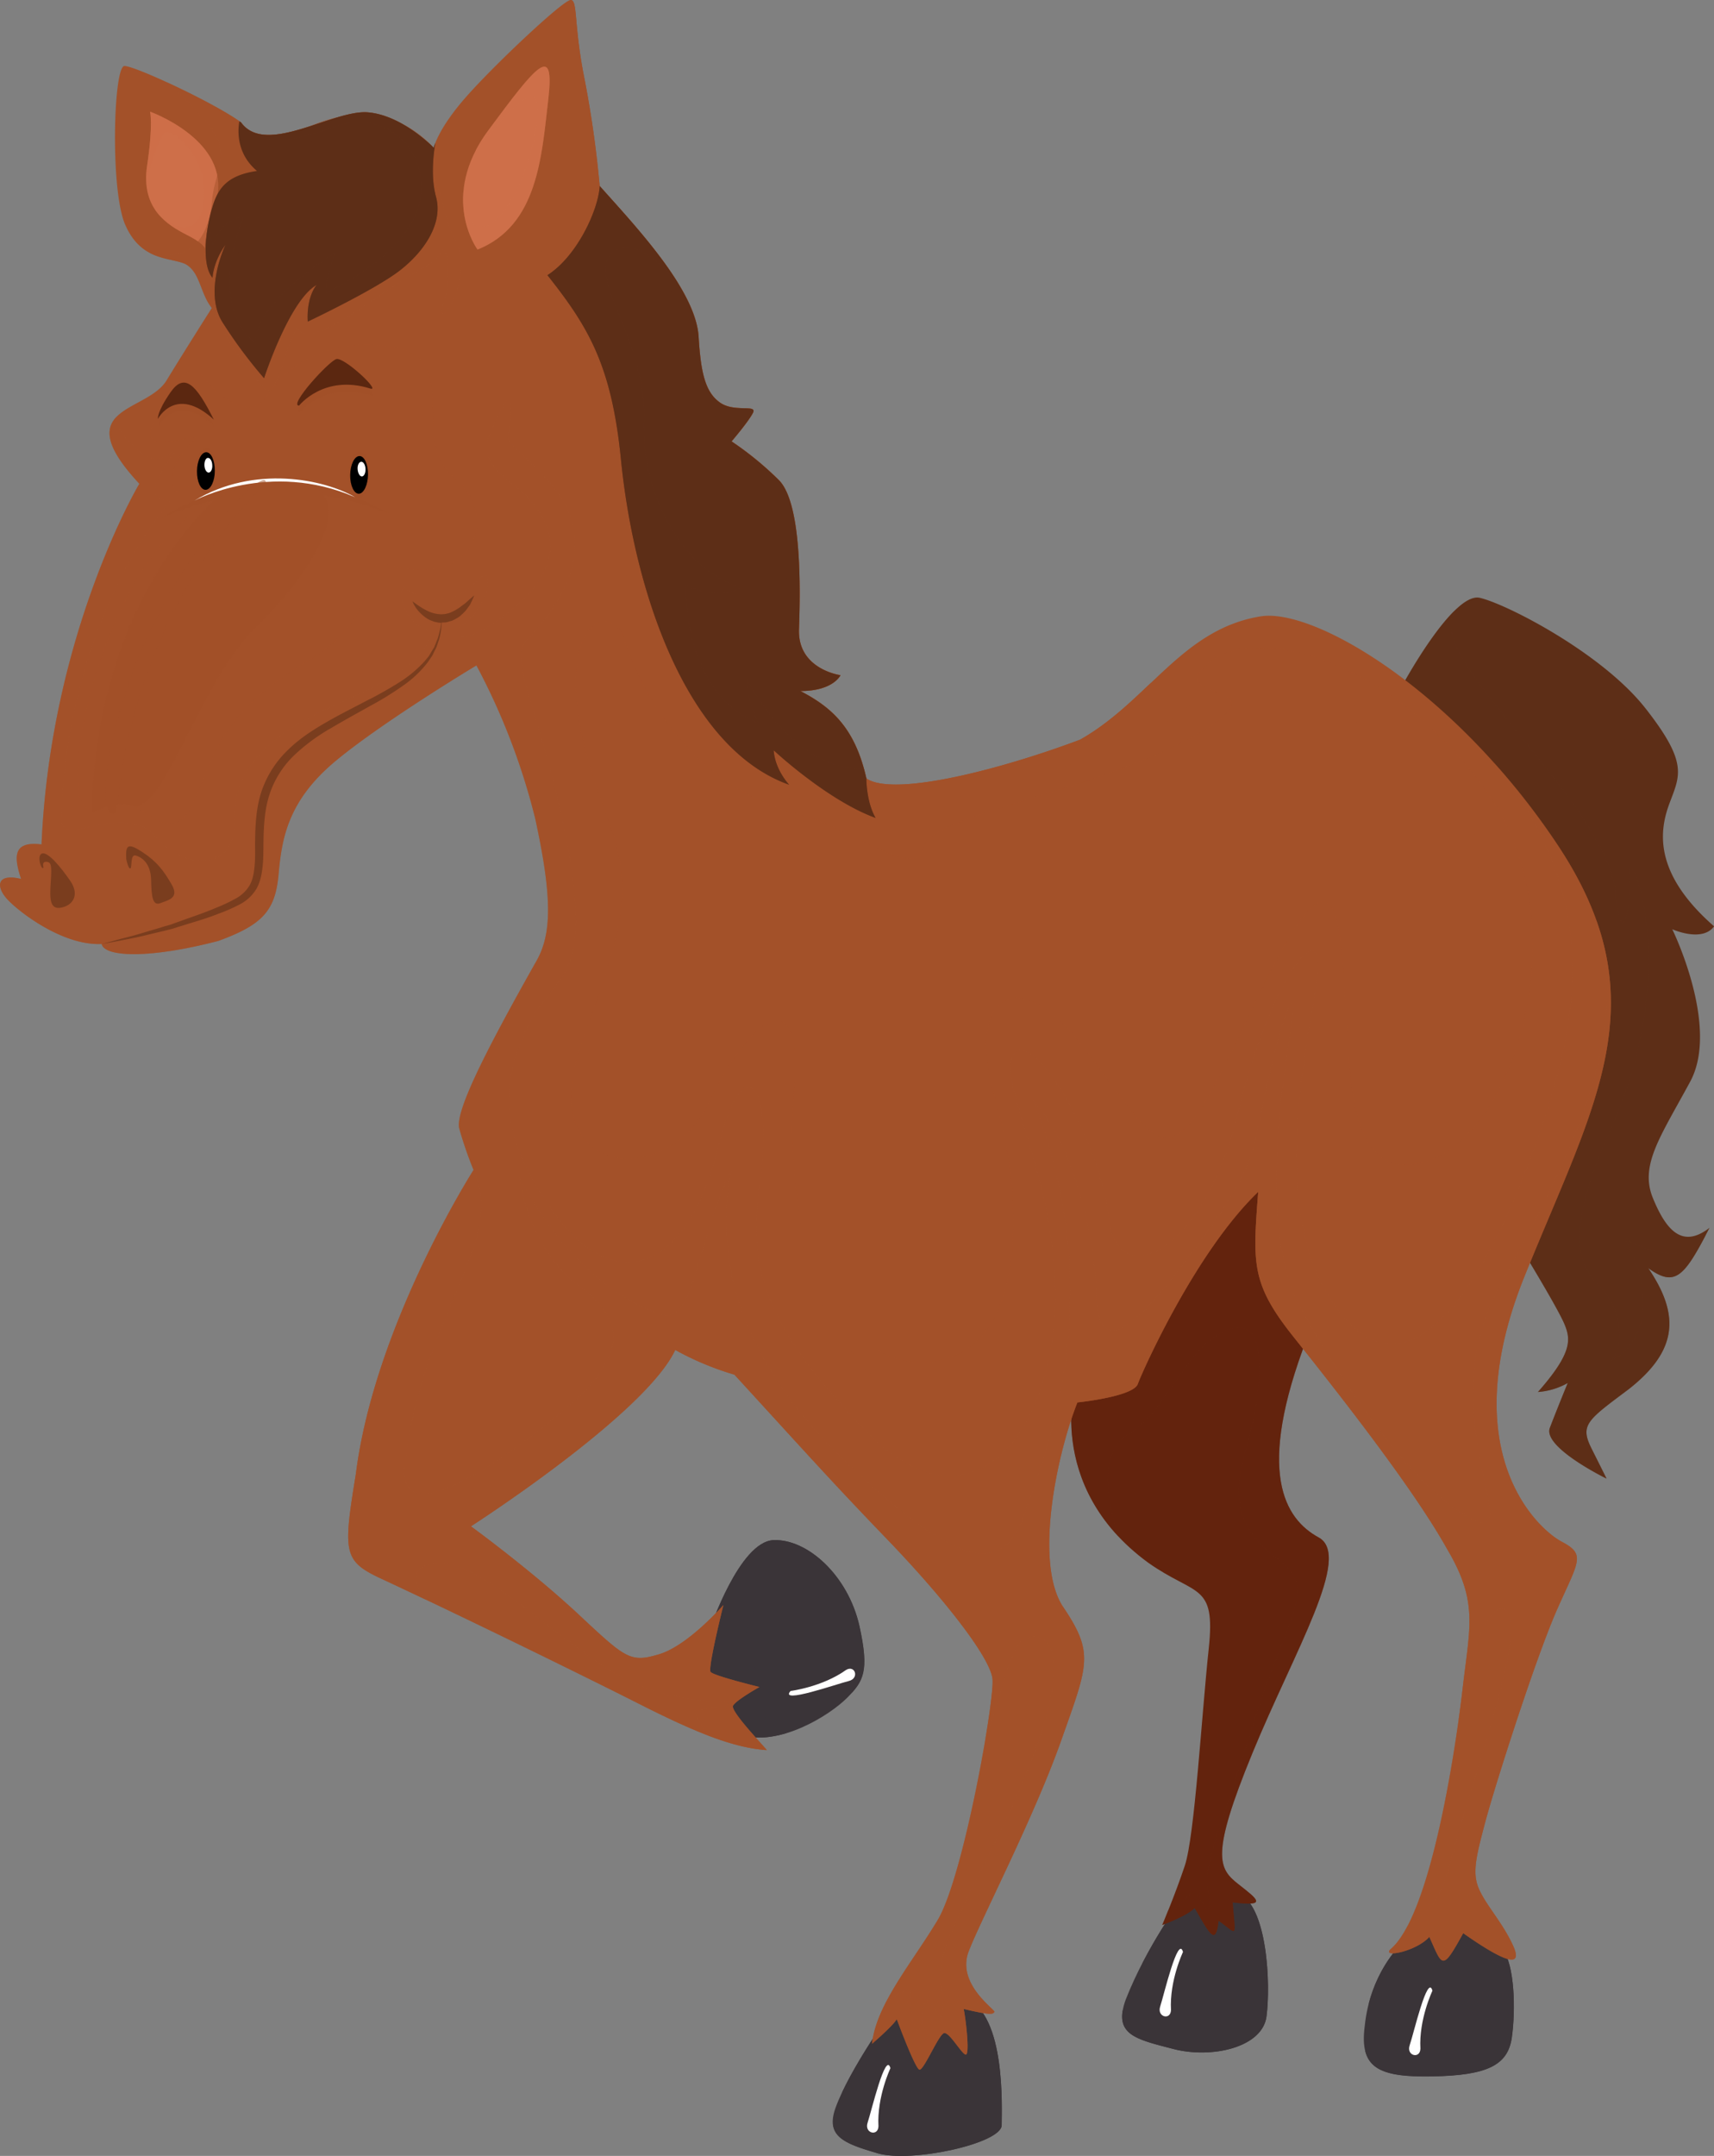 <svg xmlns="http://www.w3.org/2000/svg" viewBox="0 0 837.34 1052.67"><rect x="0" y="0" width="837.34" height="1052.67" fill="#808080" stroke="none"/><defs><style>.cls-1{isolation:isolate;}.cls-2{fill:#3a3438;}.cls-11,.cls-14,.cls-3,.cls-5,.cls-9{mix-blend-mode:multiply;}.cls-4{fill:#63230d;}.cls-11,.cls-17,.cls-5,.cls-9{opacity:0.5;}.cls-15,.cls-6{fill:#5d2e17;}.cls-10,.cls-11,.cls-16,.cls-17,.cls-7{fill:#a35129;}.cls-8,.cls-9{fill:#ce6f49;}.cls-10{opacity:0.3;}.cls-10,.cls-15,.cls-16,.cls-17{mix-blend-mode:screen;}.cls-12{fill:#5b2710;}.cls-13{fill:#fff;}.cls-14{fill:#7a3d1e;}</style></defs><g class="cls-1"><g id="Layer_1" data-name="Layer 1"><path class="cls-2" d="M576.74,928.19s-16.53,22-26.8,48.16c-6.21,17.21,4.79,19.29,23.37,24.12s43.34-.69,45.4-15.84.68-55.07-14.43-60.55S576.74,928.19,576.74,928.19Z"/><path class="cls-2" d="M346.9,795.38s14.46-42.65,31-43.38,36.45,17.26,42,42c4.82,22.06,2.1,26.84-6.18,35.11s-33,24.07-52.28,17.89S342.06,814.66,346.9,795.38Z"/><path class="cls-2" d="M437,979.79s-22,30.26-28.89,49.59c-4.83,13.75,4.12,17.18,20.63,22s60.6-4.83,60.6-13.75,2.05-53-17.25-62S437,979.79,437,979.79Z"/><path class="cls-2" d="M684.14,949.76s-14.76,13.66-17.42,39.41c-2.71,20.65,6.71,25.19,33.26,24.68s36.7-5.37,38.62-19.06,1.34-35.41-4.57-43.2S702.9,925.08,684.14,949.76Z"/><g class="cls-3"><path class="cls-2" d="M472.12,975.68c-19.27-8.95-35.09,4.11-35.09,4.11s-16.7,23-25.54,41.65l.44.19s20.63-31.86,27.63-13.59c7,19.62,12.65,7.46,15.94,3.26s7.91-6.57,10.76,9.35c2.69,15.21-18.17,38.12-59.22,17.24,1.21,7,9.32,9.87,21.73,13.5,16.52,4.81,60.6-4.83,60.6-13.75S491.42,984.63,472.12,975.68Z"/></g><g class="cls-3"><path class="cls-2" d="M604.28,924.08c-15.17-5.53-27.54,4.11-27.54,4.11A243,243,0,0,0,558,958.8l.13,0S574,942,577.73,942.93s5.63,8.46,5.63,8.46,8.88-4.25,12.65-4.25,10.27,7.49,10.75,25.32-37.94,30.41-58.07,9.32c-.08,0-.11-.13-.22-.2-2.17,12.44,8.36,14.61,24.84,18.89,18.57,4.78,43.34-.69,45.4-15.84S619.39,929.56,604.28,924.08Z"/></g><g class="cls-3"><path class="cls-2" d="M734,951.59c-5.92-7.76-31.13-26.51-49.89-1.83,0,0-10.66,9.93-15.5,28.79,3.31-4.47,14.3-18.39,23.34-18.77,10.79-.45,8.91,12.68,16.87,3.29s16.41-.94,16.83,14c.49,14.41-13.31,44.69-58.71,24.36,2.61,10.23,12.85,12.77,33,12.37,26.54-.53,36.7-5.37,38.62-19.06S739.94,959.38,734,951.59Z"/></g><g class="cls-3"><path class="cls-2" d="M419.82,794c-5.51-24.73-25.42-42.68-42-42s-31,43.38-31,43.38c-4.84,19.28-4.84,45.42,14.46,51.61,7.27,2.33,15.31,1.55,23-.8-7.59-3.33-14.3-8.33-8.29-14.31,11.29-11.28,9.45-11.56-4.88-16.76s-5.78-35.64,11.58-39.62c15.43-3.5,35.89,15.11,33.46,51C422.4,819.52,424.15,813.57,419.82,794Z"/></g><path class="cls-4" d="M525.82,672.9S509.3,725.19,560.9,763c23.41,16.55,33.06,9.65,29.6,42s-6.86,91.56-11.7,106-11,28.9-11,28.9,11.67-4.12,15.84-8.26c7.53,13.09,10.32,18.59,11.7,6.19,9.62,6.9,8.25,9,6.85-8.94,17.2,2.09,12.41-1.36,2.77-8.93s-13.79-13.78,6.87-64,48.84-96.3,32.36-105.29-31-31.63-5.53-97.7c-4.13-48.19-11.69-87.4-32.32-76.4S525.82,672.9,525.82,672.9Z"/><g class="cls-5"><path class="cls-4" d="M605,920c-9.62-7.57-13.79-13.78,6.87-64s48.84-96.3,32.36-105.29-31-31.63-5.53-97.7c-4.13-48.19-11.69-87.4-32.32-76.4s-80.52,96.36-80.52,96.36-13,41.37,20.39,77.12l.17-.38S532.12,711,551,700.53s28.38-44.11,49.4-51.48,15.74,32.59,8.4,57.76-4.22,40,15.77,54.67,3.17,29.41-12.63,80.88S588.22,909.13,590,921.93s0,12.7-3.59,5.44-7.33,0-12.17,4.84c-1.23,1.24-2.44,1.22-3.46.41-1.78,4.44-3,7.27-3,7.27s11.67-4.12,15.84-8.26c7.53,13.09,10.32,18.59,11.7,6.19,9.62,6.9,8.25,9,6.85-8.94C619.39,931,614.6,927.52,605,920Z"/></g><path class="cls-6" d="M685,334.9s24.81-46,37.92-43,59.78,27,80.94,53.95,16.76,32.81,11.63,46.68-7.29,34.24,21.89,59.77c-5.83,8-20.42,1.43-20.42,1.43s23.33,47.42,8.76,74.38-24.79,40.83-18.23,56.86S822,609.7,835.16,599.49c-12.4,24.07-16.76,29.18-29.92,19.7,15.34,22.61,14.62,40.09-9.45,59-20.43,15.31-24.08,17.5-18.24,29.16s7.3,14.59,7.3,14.59-31.33-15.28-27.7-24.78,8.74-21.9,8.74-21.9a34.66,34.66,0,0,1-14.55,4.39c16.74-19,16-25.51,13.09-32.79s-18.95-33.58-18.95-33.58,54.68-116.6,21.17-169.09S685,334.9,685,334.9Z"/><g class="cls-5"><path class="cls-6" d="M833.57,602.56c-9.91,15.11-26.66,9.24-39.8,2.19,13.33,24.52,12.26,50.1-6.68,59.55,6.68-6.7,5.48-25.11-5.52-36.17s-17.83-26.27,7.62-82.25c32.2-75.51,5.93-135.72,6.82-119.62s-3.44,39.85-6.82,10.17c-1.72-35.63-69-95.53-78.84-123.6-2-5.81-1.63-10.65.31-14.69-12.35,12-25.7,36.76-25.7,36.76s48.13,56.86,81.69,109.33-21.17,169.09-21.17,169.09,16,26.28,18.95,33.58,3.65,13.84-13.09,32.79a34.66,34.66,0,0,0,14.55-4.39s-5.09,12.39-8.74,21.9S784.85,722,784.85,722s-1.44-2.91-7.3-14.59-2.19-13.85,18.24-29.16c24.07-19,24.79-36.43,9.45-59C817.8,628.22,822.37,623.94,833.57,602.56Z"/></g><path class="cls-7" d="M103.49,150.36S91.1,169.81,81.34,185.77s-48.66,12.39-13.27,50.44c0,0-43.32,72.56-47.78,176.1-14.14-1.77-13.5,6.09-10,16.83-12-2.86-12.29,3.73-6.93,9.72s27.1,23,46.3,22.05c1.27,6.31,22.84,7.42,57-1.49,21.57-7.87,27.84-14.7,29.44-32.57s4.7-36.24,28.34-55.7,68.31-46.25,68.31-46.25a324.83,324.83,0,0,1,28.72,74.79c8.39,38.52,8.08,56.27.68,69.37-24.5,43.41-39.88,73.54-37.8,81.92a189.54,189.54,0,0,0,7,20.31S183,646.94,173.83,719.8c-6.28,38.5-6.15,42.42,12.64,51.12,39.19,18.2,98.63,47.33,126.16,61.25s45.84,21.28,62,22.36c-4.42-5.1-17.66-19.07-16.54-21.63S371,823.71,371,823.71s-22.39-5.46-23.85-7.36,6.24-32.63,6.24-32.63-17.19,19.75-31.38,24-16.27,2.1-39.39-19.47-52.55-43-52.55-43,85.1-54.65,99.81-86.12a142.62,142.62,0,0,0,28.91,12.08c34.68,37.82,46.77,51.47,74.59,80.35s50.45,57.78,51.49,68.27-14.2,96.65-26.8,117.67-29.94,41-32.07,60.42c11.56-10,12.08-12.09,12.08-12.09s8.95,24.19,11.08,24.71,9.45-17.37,12.08-17.85,8.42,10,10.49,10.49.29-16-.94-22.27c13.77,3.26,14.26,2.5,15,1.47S467,968.8,473.27,952.67s32-65.64,45.19-102.95,16.27-42.53.52-65.69c-13.68-22-2.61-74.06,7.35-99.27,0,0,27.29-2.78,29.52-9s28.3-64.63,58.82-93.82c-2.65,35-3.55,44.7,17.27,70.82s58.11,73.31,74.92,103.42c15.4,25.94,11.19,37.83,7.72,67.95S699,935.27,679.29,951.78c-4.31,4.32,12.57,1.09,19-6.07,6.48,14.33,6.11,17.18,16.54-1.82,20.43,14.37,29.4,17.22,24.37,6.13s-12.91-19.39-16.5-27.31-1.79-15.4,2.88-33,24.65-80.27,35.2-104.05,14-26.6,2.1-32.93-53.24-44.16-17.52-131C779,538.38,811.25,488,760.8,412.34s-119-115.65-145-111.38c-38.49,6.26-54.64,41.31-88.21,60.23-39.24,14.71-91.07,28-104.37,18.9-5.61-25.21-17.5-35-32.23-42.69,16.11,0,19.6-7.73,19.6-7.73s-21-2.8-20.29-22.45,1.4-61.59-9.81-72.79a156.23,156.23,0,0,0-23.12-18.92s8.39-9.78,10.48-14-9.08,0-16.1-4.93-9.4-14-10.48-32.2c-1.42-23.13-31.52-54.64-48.32-73.56a517.8,517.8,0,0,0-7.4-52.22C280.2,12.05,282.34,0,278.78,0s-36.06,30.45-50.56,46.73-16.3,25.43-16.3,25.43-15.25-15.91-32.21-17.31-49.88,21.59-61.92,4.94c-12.37-9.2-51.66-27.57-57-27.57s-7.06,60.52.37,77.5,20.18,15.92,28.32,18.75S97.67,143.59,103.49,150.36Z"/><path class="cls-8" d="M100.11,121.78s1-2.06-8.66-7S68.74,102,71.84,81.11,73.3,54.53,73.3,54.53s36.6,13,33.07,39.7C103.17,103,99.64,118.51,100.11,121.78Z"/><path class="cls-8" d="M100.07,121.27a1.88,1.88,0,0,0,0,.51A1,1,0,0,0,100.07,121.27Z"/><path class="cls-9" d="M106.37,94.23C109.9,67.5,73.3,54.53,73.3,54.53s1.63,5.78-1.46,26.58a38.3,38.3,0,0,0-.42,5.7l.73-1s5.28-18.56,8.48-21S99.71,75.22,99.71,94c0,18.57-11.09,22.94-24.34,7.77,4.09,6.52,10.6,10.21,16.08,13,6.91,3.55,8.35,5.6,8.62,6.49C100,117.14,103.31,102.62,106.37,94.23Z"/><g class="cls-5"><path class="cls-7" d="M211.92,72.16c-3.39,8.77,1.63,14.85,5.18,30.19S226.52,120,225.32,133s-11.19,26.6-9.41,16.55c5.86-14.74,1.75-31.87-.62-26.6s-2.93,4.14-20,14.82-43.67,33-50.19,22.4c-7.08,11.79-10,36.56-16.48,28.9C107.3,165.48,102,146,97.87,137.78s-8.39-9.31-8.39-9.31c-4.62-1.61-10.69-2-16.43-5,23.64,5.8,29.44-12.49,30.57-25.73,1.28-14.82,10.29-22.5-2.58-37.94A189.75,189.75,0,0,0,81.66,40.24c13.26,6.08,29.06,14.32,36.13,19.55,6.82,9.46,20.3,6.17,33.84,1.81C151.63,61.6,186.12,43.81,211.92,72.16Z"/></g><path class="cls-10" d="M98.86,183.76s20.86,26.11,31.82,9.31,32.9-29.38,63.61-23.11,5.49,45.19,27.44,63.06,12,54.63-30.71,43c-19.74-5.21,1.5,21.81-40.59,46.7s-46,45.7-55,67.15-19.59,9.33-29.42,4.2-30.71,16.76-28-21,29.46-131.65,91.8-136.91c-35.28-3.17-44.06,4.14-44.06,4.14S79,229.81,94.5,215.15c5.86-5.52-24.46,7.5-20.86-5.25S92.56,171.88,98.86,183.76Z"/><g class="cls-3"><path class="cls-7" d="M281.27,47.49c6.37,36.84-6.44,72.09-28.85,86.51-12.81,7.22,32,6.39,44.05,95.33,7.19,79.27,46.46,152.94,95.32,161.76,6.38,3.21-2.4-4.79,0-4.79,0,0,28.82,20,44.83,23.19,12.86,4-8-17.58,12.86-17.58s101.19-25.15,123.59-41.26,2.81-2.77-12.61-1.39c-6.84.65-4.78-6.28,2.15-16.16-10.58,10-21.36,20.41-35,28.09-39.24,14.71-91.07,28-104.37,18.9-5.61-25.21-17.5-35-32.23-42.69,16.11,0,19.6-7.73,19.6-7.73s-21-2.8-20.29-22.45,1.4-61.59-9.81-72.79a156.23,156.23,0,0,0-23.12-18.92s8.39-9.78,10.48-14-9.08,0-16.1-4.93-9.4-14-10.48-32.2c-1.42-23.13-31.52-54.64-48.32-73.56a517.8,517.8,0,0,0-7.4-52.22C280.2,12.05,282.34,0,278.78,0l-.34.06C277.61,8.73,277.27,24.52,281.27,47.49Z"/></g><path class="cls-6" d="M125.54,83.47C108.7,85.91,105.19,94,102.41,106.25s-2.82,24.5,1.41,29.38c.68-8.75,6.31-16.08,6.31-16.08s-10.87,22.75-1.43,37.8A231.35,231.35,0,0,0,129,184.66s12.27-37.82,25.6-45.49c-5.28,7-4.23,17.84-4.23,17.84s32.6-15.41,44.85-24.86,21.27-23.25,17.8-36c-2.1-7.66-1.88-17.17-.35-26.33a19.28,19.28,0,0,0-.76,2.35s-15.25-15.91-32.21-17.31-49.88,21.59-61.92,4.94c-.27-.17-.56-.4-.86-.6C116,64.71,115.87,75.31,125.54,83.47Z"/><path class="cls-6" d="M267.42,134.35c19.68,24.86,31.3,43.55,35.89,89.7,6.37,64.22,31.82,141.21,82.18,159.1C378,374.5,378,366.37,378,366.37s26,24.31,49.74,33c-4.61-8.12-4.49-19.27-4.49-19.27-5.61-25.21-17.5-35-32.23-42.69,16.11,0,19.6-7.73,19.6-7.73s-21-2.8-20.29-22.45,1.4-61.59-9.81-72.79a156.23,156.23,0,0,0-23.12-18.92s8.39-9.78,10.48-14-9.08,0-16.1-4.93-9.4-14-10.48-32.2c-1.42-23.13-31.52-54.64-48.32-73.56C292.3,102.51,281.9,125.11,267.42,134.35Z"/><path class="cls-11" d="M77.54,207.92s8.74-16.67,27.27.4c-8.7-17.4-14.38-23.08-21.18-13.27S77.54,207.92,77.54,207.92Z"/><path class="cls-11" d="M146.48,201.49s12.13-15.5,34.86-8.33c5.32,1.51-12.88-15.51-16.67-14.44S141.18,201.49,146.48,201.49Z"/><path class="cls-12" d="M77.16,204.5s8.71-16.67,27.29.38c-8.71-17.42-14.41-23.1-21.2-13.26S77.16,204.5,77.16,204.5Z"/><path class="cls-12" d="M146.1,198.06s12.12-15.53,34.86-8.31c5.31,1.5-12.88-15.54-16.66-14.42S140.84,198.06,146.1,198.06Z"/><path class="cls-11" d="M105.82,229.86c-.07,6.06-2.51,11-5.37,11.14s-5.15-4.81-5.09-10.88,2.48-11.06,5.34-11.17S105.89,223.76,105.82,229.86Z"/><path d="M104.94,229.88c0,5-2,9.21-4.45,9.28s-4.31-4-4.26-9.11,2.07-9.17,4.47-9.24S105,224.81,104.94,229.88Z"/><path class="cls-13" d="M103.69,226.94c.18,2-.59,3.68-1.66,3.8s-2.06-1.45-2.16-3.43.62-3.68,1.69-3.73S103.6,225,103.69,226.94Z"/><path class="cls-11" d="M180.79,231.78c-.08,6.21-2.52,11.34-5.52,11.43s-5.28-5-5.2-11.23,2.54-11.3,5.49-11.42S180.88,225.48,180.79,231.78Z"/><path d="M179.79,231.78c-.08,5-2.08,9.22-4.46,9.29s-4.31-4-4.26-9.09,2.07-9.22,4.49-9.3S179.84,226.68,179.79,231.78Z"/><path class="cls-13" d="M178.56,228.83c.13,2-.64,3.68-1.68,3.8s-2-1.44-2.17-3.44.64-3.63,1.72-3.72S178.44,226.89,178.56,228.83Z"/><path class="cls-11" d="M79.08,252.84s.34-.26,1-.71a35.4,35.4,0,0,1,3.12-1.94c1.35-.84,3.06-1.72,5-2.76s4.23-2,6.77-3,5.3-2,8.25-3,6.2-1.83,9.51-2.59A96.48,96.48,0,0,1,123.23,237c1.78-.21,3.61-.38,5.4-.61,1.8-.06,3.64-.17,5.48-.23a107.06,107.06,0,0,1,10.9.25c.88,0,1.78.08,2.68.15s1.75.29,2.64.38c1.73.29,3.43.52,5.14.81.86.12,1.67.24,2.52.41a23.11,23.11,0,0,1,2.42.59l4.67,1.2c1.49.48,3,.69,4.35,1.25s2.73,1,4,1.54a68.93,68.93,0,0,1,6.88,2.79c2,1,3.62,1.93,5,2.65,2.77,1.55,4.35,2.36,4.35,2.36L185,249c-1.48-.52-3.27-1.16-5.32-1.94a26.36,26.36,0,0,0-3.28-1c-1.21-.35-2.44-.69-3.73-1a74.84,74.84,0,0,0-8.35-2c-1.5-.28-3-.57-4.62-.92-.76-.15-1.55-.3-2.37-.41s-1.61-.21-2.44-.29a97.68,97.68,0,0,0-10.18-.93,92.32,92.32,0,0,0-10.53-.13c-1.76.09-3.53.1-5.28.15s-3.52.33-5.22.55c-3.47.22-6.86.89-10.16,1.35-1.62.26-3.21.7-4.78,1s-3.13.56-4.59,1c-3,.77-5.77,1.45-8.31,2.29-5.12,1.5-9.34,3.08-12.24,4.2-1.46.63-2.6,1-3.4,1.39S79.08,252.84,79.08,252.84Z"/><path class="cls-8" d="M233.29,121.84s-18.93-25.48,5.19-58.08,32.62-43,29.34-15S262.63,110.08,233.29,121.84Z"/><g class="cls-5"><path class="cls-6" d="M213,96.14c-2.1-7.66-1.88-17.17-.35-26.33a19.28,19.28,0,0,0-.76,2.35s-15.25-15.91-32.21-17.31-49.88,21.59-61.92,4.94c-.18-.1-.31-.22-.44-.3C126.66,74,147,67.74,165.21,61.36c20.53-7.1,41.48,8.52,40.58,31.27s-25.85,40.17-46.4,50.45c-.42-8.52,4.47-19.62,4.47-19.62s-38.79,22.71-39.25,44.13c-24.12-20.54-5.36-62-5.36-62s-11.16.91-15.17,14.3c-1.83-3.94-1.4-11.5-.59-17.94-.39,1.42-.77,2.83-1.08,4.33-2.82,12.26-2.82,24.5,1.41,29.38.68-8.75,6.31-16.08,6.31-16.08s-10.87,22.75-1.43,37.8A231.35,231.35,0,0,0,129,184.66s12.27-37.82,25.6-45.49c-5.28,7-4.23,17.84-4.23,17.84s32.6-15.41,44.85-24.86S216.5,108.9,213,96.14Z"/></g><g class="cls-5"><path class="cls-8" d="M238.48,63.76a74.48,74.48,0,0,0-6.06,9.66l.35.06S250.06,50.66,258.91,47s.71,40.07-12.91,56.24S226.89,106.93,226.52,93c0-.15,0-.25,0-.38-1.86,17.59,6.78,29.23,6.78,29.23,29.34-11.76,31.3-45,34.53-73.05S262.63,31.17,238.48,63.76Z"/></g><g class="cls-5"><path class="cls-7" d="M762.9,752.73c-11.91-6.32-53.24-44.16-17.52-131C779,538.38,811.25,488,760.8,412.34a346.33,346.33,0,0,0-30.59-39.51c.48.7,1,1.33,1.52,2,45.16,58.82,43.07,110.31,22.08,173.38s-58.88,136.55-95.62,96.64S634,532.43,642.43,485.14s-22-8.4-37.84,58.86-58.8,88.24-63,50.42S504.8,502,495.34,514.56s23.12,64.08,19.95,126.09c-3.19,63-43.08,109.28-92.44,57.78s-57.79-77.73-51.48-121.86-7.36-69.37-21-14.71-47.3,73.55-78.79,31.51-24.89-69.67-13-93.54S289,479.68,278,416.91s-30.43-95.06-20.69-104.19c59.11-62.76-11.58-90.2-9.14-99.93s2.43-21.32-1.21-16.45c-11,20.11-14.63,26.18,4.24,40.82s26.8,36,1.84,57.89-34.12,16.42-28.65,11c15.25-8.54,17.68-31.68,9.16-23.18-14,16.46-29.89,8.53-36.56,3.65-3.64,6.72,3.64,19.53,14,21.94-4.87,17.68-28,26.8-51.77,37.8s-45.69,28-44.5,53-22.81,27.09-38.57,9.22S29.91,414.74,29.91,400C33.05,299.18,83.5,244.57,83.5,244.57c-21,0,8.39-29.42,1.07-24.17S74,226.68,62.48,215.15C58.57,211,57,207,56.89,203.56c-5.64,5.84-5.64,14.55,11.18,32.65,0,0-43.32,72.56-47.78,176.1-14.14-1.77-13.5,6.09-10,16.83-12-2.86-12.29,3.73-6.93,9.72s27.1,23,46.3,22.05c1.27,6.31,22.84,7.42,57-1.49,21.57-7.87,27.84-14.7,29.44-32.57s4.7-36.24,28.34-55.7,68.31-46.25,68.31-46.25a324.83,324.83,0,0,1,28.72,74.79c8.39,38.52,8.08,56.27.68,69.37-24.5,43.41-39.88,73.54-37.8,81.92a189.54,189.54,0,0,0,7,20.31S183,646.94,173.83,719.8c-6.28,38.5-6.15,42.42,12.64,51.12,39.19,18.2,98.63,47.33,126.16,61.25s45.84,21.28,62,22.36c-4.42-5.1-17.66-19.07-16.54-21.63S371,823.71,371,823.71s-22.39-5.46-23.85-7.36,6.24-32.63,6.24-32.63-17.19,19.75-31.38,24-16.27,2.1-39.39-19.47-52.55-43-52.55-43,85.1-54.65,99.81-86.12a142.62,142.62,0,0,0,28.91,12.08c34.68,37.82,46.77,51.47,74.59,80.35s50.45,57.78,51.49,68.27-14.2,96.65-26.8,117.67-29.94,41-32.07,60.42c11.56-10,12.08-12.09,12.08-12.09s8.95,24.19,11.08,24.71,9.45-17.37,12.08-17.85,8.42,10,10.49,10.49.29-16-.94-22.27c13.77,3.26,14.26,2.5,15,1.47S467,968.8,473.27,952.67s32-65.64,45.19-102.95,16.27-42.53.52-65.69c-13.68-22-2.61-74.06,7.35-99.27,0,0,27.29-2.78,29.52-9s28.3-64.63,58.82-93.82c-2.65,35-3.55,44.7,17.27,70.82s58.11,73.31,74.92,103.42c15.4,25.94,11.19,37.83,7.72,67.95S699,935.27,679.29,951.78c-4.31,4.32,12.57,1.09,19-6.07,6.48,14.33,6.11,17.18,16.54-1.82,20.43,14.37,29.4,17.22,24.37,6.13s-12.91-19.39-16.5-27.31-1.79-15.4,2.88-33,24.65-80.27,35.2-104.05S774.8,759.06,762.9,752.73Z"/></g><path class="cls-14" d="M21.27,423.5s-1-2.88,1.37-2.72,2.7,1.68,2.18,9.5-.84,14.06,5.09,12.89,9-6.4,4.42-13.06S23.5,415.87,20.58,416.72,20.41,425.7,21.27,423.5Z"/><path class="cls-14" d="M61.66,419.44s1,4.92,2,4.58-.19-7.11,2.69-6.29,7.3,3.76,7.47,11.87.69,12.89,4.59,11.36,9.34-2.48,5.42-9.15-7-11-14.26-15.76S61.31,412.65,61.66,419.44Z"/><path class="cls-14" d="M230.34,291.85c-.39.35-.85.76-1.4,1.22s-1.09,1.05-1.77,1.58-1.41,1-2.14,1.6a27,27,0,0,1-2.44,1.6,23.86,23.86,0,0,1-2.69,1.31,12.26,12.26,0,0,1-1.4.4,7.35,7.35,0,0,1-1.44.29l-1.45.09c-.47,0-1-.09-1.47-.09a16.05,16.05,0,0,1-5.47-1.66c-.86-.4-1.63-.87-2.38-1.28a55.54,55.54,0,0,1-4.78-3.31,9.5,9.5,0,0,0,.69,1.53,16.86,16.86,0,0,0,2.58,3.62,18.07,18.07,0,0,0,2.22,2.06,15,15,0,0,0,2.92,1.9c.51.23,1.14.41,1.73.67a7.35,7.35,0,0,0,1.9.47,6.94,6.94,0,0,0,2,.25v.06a25.53,25.53,0,0,1-.56,3.35c-.37,1.28-.65,2.8-1.21,4.41-.35.8-.68,1.6-1,2.49-.19.46-.38.87-.55,1.35s-.52.89-.78,1.3c-.53.88-1.07,1.81-1.62,2.76s-1.43,1.79-2.1,2.7a58.43,58.43,0,0,1-12.16,10.33,183.92,183.92,0,0,1-16.59,9.36c-6,3.17-12.5,6.38-19,10.11s-13.24,7.93-19,13.56a50.71,50.71,0,0,0-13.23,20.53c-2.61,7.92-3,16.21-3.13,24-.06,3.91.12,7.76-.17,11.47s-.81,7.29-2.38,10.19a17.57,17.57,0,0,1-7.07,6.75,80.57,80.57,0,0,1-9.29,4.37c-6.3,2.71-12.39,4.63-17.92,6.69-1.44.47-2.82,1-4.09,1.46s-2.75.76-4,1.18c-2.58.83-5.06,1.52-7.37,2.19-4.62,1.46-8.69,2.54-12,3.37s-6,1.65-7.8,2.08l-2.77.71,2.81-.46c1.84-.3,4.55-.82,8-1.49s7.55-1.46,12.22-2.66l7.57-1.8,4-1c1.35-.45,2.77-.9,4.2-1.33,5.69-1.81,12-3.52,18.36-6.05a81.52,81.52,0,0,0,9.81-4.29,20.4,20.4,0,0,0,8.65-8c2-3.66,2.65-7.75,3-11.62s.27-7.88.35-11.77c.13-7.7.6-15.54,3-22.7a46.68,46.68,0,0,1,12.07-19,92.41,92.41,0,0,1,18.07-13.27c6.34-3.77,12.65-7.2,18.63-10.56a156.55,156.55,0,0,0,16.5-10.15,53.8,53.8,0,0,0,11.94-11.32c.69-1,1.36-2,2-2.92s1-2.05,1.54-3c.23-.45.46-.91.69-1.42s.33-.89.5-1.38c.29-.9.61-1.78.88-2.63a33.81,33.81,0,0,0,1.21-8v-.07l1.85-.08a8.58,8.58,0,0,0,1.95-.49,7.62,7.62,0,0,0,1.89-.62,17.16,17.16,0,0,0,1.67-.92,9,9,0,0,0,1.56-1c.92-.83,1.78-1.57,2.52-2.38s1.24-1.63,1.8-2.36a9,9,0,0,0,1.23-2.14,17.93,17.93,0,0,0,.81-1.76,11.91,11.91,0,0,0,.61-1.52Z"/><path class="cls-13" d="M95.06,244.41s36.73-19.81,78.39-1.64C158.41,234,124.19,226.85,95.06,244.41Z"/><path class="cls-15" d="M135.13,95.94S115.54,122,121,150.28C112.26,132.39,113.91,107.34,135.13,95.94Z"/><path class="cls-15" d="M129.7,89.45s-13.28,0-21,18.2C104.5,95,120,85.21,129.7,89.45Z"/><path class="cls-15" d="M126.57,69.76s9.22,7.69,35.3-4.56C155.68,75.9,133.47,85.12,126.57,69.76Z"/><g class="cls-5"><path class="cls-6" d="M423.21,380.09c-.37-1.74-.81-3.35-1.27-4.94-34.16,2.09-57.14-43.86-57.14-43.86a53.25,53.25,0,0,0,5.75,21.7c-37.72-14.84-35.42-67.37-35.42-67.37s13.7,8,27.41,1.13c-26.27-6.84-49.13-41.12-48-82.25s-30.82-72-13.69-82.28c9.43-5.67,22,6,31.35,17.61-10.59-17.82-27.93-36.24-39.24-49-.64,11.71-11,34.31-25.52,43.55,19.68,24.86,31.3,43.55,35.89,89.7,6.37,64.22,31.82,141.21,82.18,159.1C378,374.5,378,366.37,378,366.37s26,24.31,49.74,33C423.09,391.24,423.21,380.09,423.21,380.09Z"/></g><path class="cls-15" d="M315.5,135.71s20.69,13.81,21.76,45.61C336.71,194.64,350.49,146.84,315.5,135.71Z"/><path class="cls-15" d="M354.57,226s28,2.83,30.8,70C391,242.79,375.56,226,354.57,226Z"/><path class="cls-15" d="M733.82,307.6s60.94,25.24,67.26,77.74C811.58,363.29,787.4,319.18,733.82,307.6Z"/><path class="cls-15" d="M816.55,476.3s13.89,39.37-7.53,66.56C824,530.13,833.34,500.64,816.55,476.3Z"/><path class="cls-10" d="M304.17,309.37s18.75,73.66,91,89.5c27.44,10.16,53.44,30.34,56.31,14.47S541,385.92,590.09,355.58c34.65-23.11-21.66-13,0-31.79s88.1-4.31,135.76,62.13,13,171.82-31.76,181.93-31.78-70.76-40.43-115.55-42.83,47.13-62.12,80.91c-23.11,40.42-28.89,21.67-62.08-21.67S471.67,487,486.1,536.1,502,657.4,457.23,664.64,381.74,610,387.93,531.79c4.31-54.91-21.67-34.67-41.91,7.19s-85.19,36.1-62.07-28.9,25.91-76.45,10.08-118.4C265.15,315.16,292.59,290.62,304.17,309.37Z"/><path class="cls-16" d="M395.38,542.86s-10.66,83.77,59.36,144.66C468.43,704.28,366.43,657.06,395.38,542.86Z"/><path class="cls-16" d="M664.84,468.3s-25.87,85.21,3,164.39C674,657.06,616.11,584,664.84,468.3Z"/><path class="cls-17" d="M66,394.12c-8.42-4.2-21,2.79-21,2.79s-3.46-90.67,59.19-152.5c0,0,22.1-13.93,46.15-7.44s1.89,43.13-25.08,69.15S81.88,392.48,66,394.12Z"/><path class="cls-17" d="M129.78,236.19s-62,54.61-72.54,157.57c-2.11,11.57-14.73-1.06,6.3-62S131.92,224.62,129.78,236.19Z"/><path class="cls-16" d="M495.83,833.58S485.37,871,471.91,914.43C473.39,890.49,483.87,850.8,495.83,833.58Z"/><path class="cls-16" d="M216.41,775.27s29.13,17.16,78.41,43.28C282.88,817.09,205.94,779,216.41,775.27Z"/><g class="cls-5"><path class="cls-7" d="M762.9,752.73c-11.91-6.32-53.24-44.16-17.52-131,27.85-68.94,54.7-115.35,34.57-172.2-.06.07-.1.09-.11.15,18.57,56.62-15,119.39-47.77,179.53S744.48,753,720.59,742.4,663.11,688.45,635.69,639s.88-153.86-4.4-149.45S618,534.6,613.6,554.93s-17.71,38.91-38.07,65.45-38.86,43.32-39.77,13.25-10.58-73.4-30.92-96.37c37.11,96.37,7.07,168-3.55,199.83-11.52,34.62-34.49,26.51-84-19.48S347.42,623,357.14,571.73c-16.78,33.59-17.69,76-34.47,69.85-43.35-14.13-69-66.75-69-66.75s4.24,35,29.46,53.21,19.61,36.42-4.23,57.46-84,65.81-81.24,30.81c8.39-75.66,50.42-110.66,33.61-145,0,0-48.29,75.65-57.44,148.51-6.28,38.5-6.15,42.42,12.64,51.12,6.74,3.12,14,6.61,21.68,10.19-1.19-1.43-13.69-16.82,6.45-17.84,21.12-1,60.25,40.19,89.84,56S368.87,828.8,352,833c-13.9,3.46-15.67-.89-5.85,14.48,10.79,4.12,19.95,6.46,28.52,7-4.42-5.1-17.66-19.07-16.54-21.63S371,823.71,371,823.71s-22.39-5.46-23.85-7.36,6.24-32.63,6.24-32.63-17.19,19.75-31.38,24-16.27,2.1-39.39-19.47-52.55-43-52.55-43,85.1-54.65,99.81-86.12a142.62,142.62,0,0,0,28.91,12.08c34.68,37.82,46.77,51.47,74.59,80.35s50.45,57.78,51.49,68.27c.33,3.43-1,14.65-3.43,29.06a2.89,2.89,0,0,1,.29-.67c10.49-26.27,11-52,25.2-48.83s9.47,35.66-14.18,86.15-35.71,65.65-33.1,85.06.51,15.23-4.71,7.86-3.17,9.44-5.78,12.61-4.76-10.5-4.23-17.33c.35-4.32-5.75-.79-11.94,3.57-3.63,7-6.24,13.82-7,20.61,11.56-10,12.08-12.09,12.08-12.09s8.95,24.19,11.08,24.71,9.45-17.37,12.08-17.85,8.42,10,10.49,10.49.29-16-.94-22.27c13.77,3.26,14.26,2.5,15,1.47S467,968.8,473.27,952.67s32-65.64,45.19-102.95,16.27-42.53.52-65.69c-13.68-22-2.61-74.06,7.35-99.27,0,0,27.29-2.78,29.52-9s28.3-64.63,58.82-93.82c-2.65,35-3.55,44.7,17.27,70.82s58.11,73.31,74.92,103.42c15.4,25.94,11.19,37.83,7.72,67.95-.5,4.24-1.13,9.51-2,15.45l.61-.27s7.34-52.72,20-53.67-.5,42.94-14.15,87.33-12.22,50.73-23.91,62a27.71,27.71,0,0,1-7.57,5.47c-2.61,5-5.35,8.88-8.32,11.36-4.31,4.32,12.57,1.09,19-6.07,6.48,14.33,6.11,17.18,16.54-1.82,20.43,14.37,29.4,17.22,24.37,6.13s-12.91-19.39-16.5-27.31-1.79-15.4,2.88-33,24.65-80.27,35.2-104.05S774.8,759.06,762.9,752.73Z"/></g><path class="cls-16" d="M727.14,810.44s-12.76,51-20.72,86.13C700,920.47,709.6,844.75,727.14,810.44Z"/><path class="cls-16" d="M623.51,332.84s54.94,7.36,106.11,104C739.08,454.68,713.87,344.37,623.51,332.84Z"/><path class="cls-13" d="M435,1009.82s-6.64,14-5.85,28.38c-.17,5.13-7.07,3.43-5.28-1.83S432.65,1001.2,435,1009.82Z"/><path class="cls-13" d="M577.93,953.08s-6.67,14-5.87,28.38c-.16,5.13-7,3.44-5.26-1.81S575.53,944.46,577.93,953.08Z"/><path class="cls-13" d="M386.22,825.65s15.42-1.92,27.11-10.27c4.4-2.62,6.67,4.12,1.27,5.42S380.27,832.29,386.22,825.65Z"/><path class="cls-13" d="M699.79,972s-6.69,14-5.88,28.33c-.14,5.15-7.07,3.49-5.22-1.78S697.43,963.34,699.79,972Z"/></g></g></svg>